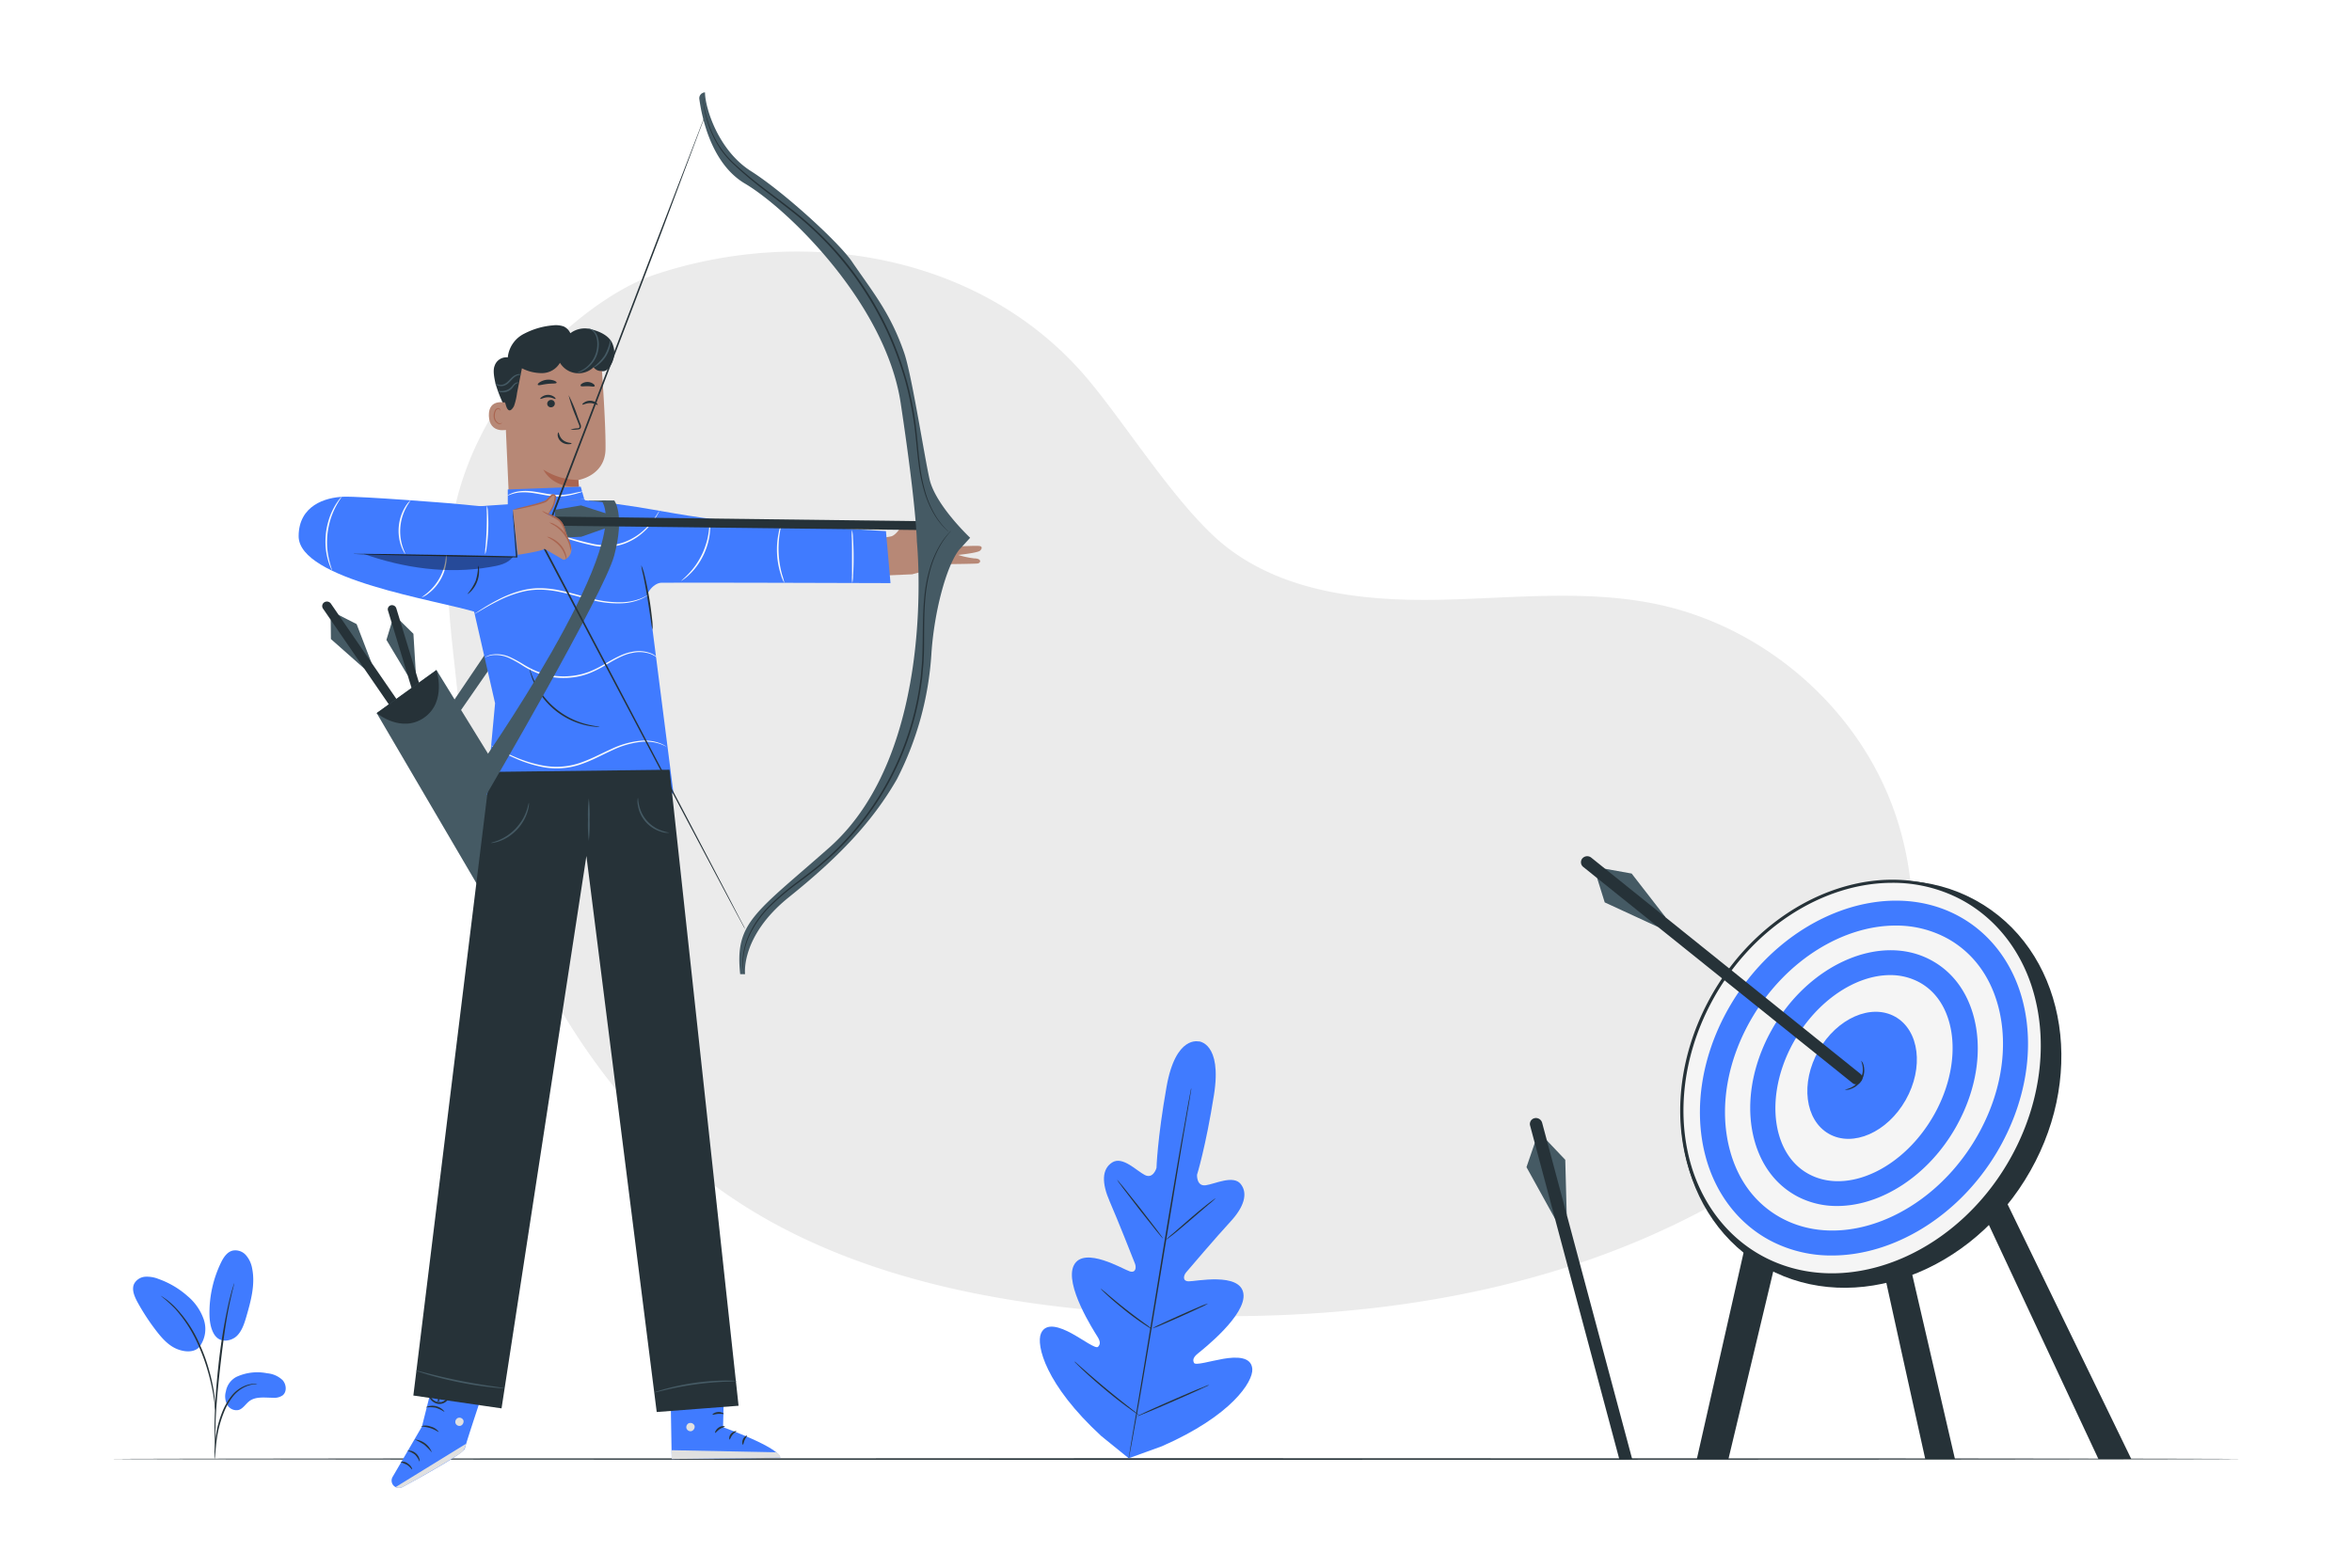 <svg xmlns="http://www.w3.org/2000/svg" viewBox="0 0 750 500"><g id="freepik--background-simple--inject-251"><path d="M145.5,217.24c-2.83-26.66-6.82-50.1,8.48-79.57,10.07-19.39,34.64-43.48,55.4-50.27,47.83-15.67,103.1-5.94,136.19,32,13,14.91,30.32,43.49,46.08,55.47,18.71,14.23,43.7,16.87,67.2,16.42s47.35-3.42,70.31,1.59c31.92,7,59.86,30.1,72.67,60.14s10.16,66.22-6.9,94.07h0a176.82,176.82,0,0,1-28.61,24.79C510.89,410,442.17,422,373.72,419.46c-59-2.15-121.71-14.46-163.26-56.33C171.69,324.08,151.29,272,145.5,217.24Z" style="fill:#ebebeb"></path></g><g id="freepik--Floor--inject-251"><path d="M715,465.34c0,.14-152.23.26-340,.26s-340-.12-340-.26,152.2-.26,340-.26S715,465.19,715,465.34Z" style="fill:#263238"></path></g><g id="freepik--Plants--inject-251"><path d="M382.2,332.12s7.56.34,4.91,17.07-5.4,25.48-5.4,25.48-.22,3.76,2.75,3.36,8.83-3.39,11.2-.37,1,7.34-3.32,12-13.29,15.18-14.1,16.14-1.29,2.81.78,2.87,16.42-3,17.47,3.88-13,17.9-14.51,19.13-1.69,2.1-1.24,3,5.18-.58,9.3-1.29,9-.8,9.29,3.23-6.62,14.93-28.83,24.65l-10.58,3.83L351.16,458c-17.83-16.42-20.79-29-19.22-32.7s6.17-2,9.83,0,7.65,5,8.37,4.25.84-1.59-.19-3.25-10.73-16.63-7.49-22.81,15.81,1.4,17.79,2,2.11-1.31,1.67-2.45-5.54-14.07-8.07-19.86-2.57-10.25.77-12.41,7.78,2.65,10.46,4,3.7-2.27,3.7-2.27.25-9.18,3.2-25.86,10.37-14.44,10.37-14.44" style="fill:#407BFF"></path><path d="M379.86,347.11s0,.11,0,.31-.08.52-.13.9c-.14.81-.33,2-.57,3.44L377,364.4c-1.76,10.7-4.19,25.45-6.88,41.73s-5.13,31.07-7,41.73c-.95,5.31-1.73,9.61-2.27,12.62-.28,1.47-.49,2.61-.65,3.42-.07.38-.13.67-.17.89a1.9,1.9,0,0,1-.08.3,1.22,1.22,0,0,1,0-.31c0-.22.08-.52.14-.89.13-.81.32-2,.56-3.44l2.14-12.64c1.8-10.68,4.23-25.44,6.88-41.75s5.13-31.05,7-41.71c1-5.31,1.73-9.62,2.27-12.62.28-1.47.5-2.62.65-3.43.08-.37.13-.67.18-.89A1.1,1.1,0,0,1,379.86,347.11Z" style="fill:#263238"></path><path d="M387.64,382.18a22.75,22.75,0,0,1-2.27,2l-5.54,4.75c-2.16,1.86-4.13,3.53-5.59,4.69-.74.59-1.34,1-1.77,1.35a3.13,3.13,0,0,1-.69.43,26.88,26.88,0,0,1,2.26-2l5.51-4.79c2.16-1.86,4.15-3.51,5.63-4.66.74-.57,1.34-1,1.77-1.33A3.21,3.21,0,0,1,387.64,382.18Z" style="fill:#263238"></path><path d="M370.83,395c-.1.08-3.46-4.06-7.5-9.25s-7.25-9.45-7.16-9.52,3.46,4.07,7.5,9.25S370.92,394.89,370.83,395Z" style="fill:#263238"></path><path d="M367.49,424a2.84,2.84,0,0,1-.73-.39c-.46-.27-1.11-.69-1.91-1.22-1.59-1.06-3.74-2.58-6-4.39s-4.29-3.53-5.69-4.83c-.7-.64-1.26-1.18-1.64-1.56a3.36,3.36,0,0,1-.55-.62,24.86,24.86,0,0,1,2.39,1.95c1.46,1.24,3.48,2.93,5.76,4.72s4.41,3.35,5.95,4.48A25.07,25.07,0,0,1,367.49,424Z" style="fill:#263238"></path><path d="M385.24,415.74a17.83,17.83,0,0,1-2.54,1.3c-1.59.76-3.8,1.78-6.26,2.88s-4.69,2.07-6.31,2.75a18.34,18.34,0,0,1-2.67,1,19.4,19.4,0,0,1,2.54-1.3c1.59-.76,3.81-1.77,6.26-2.87s4.69-2.07,6.32-2.76A18,18,0,0,1,385.24,415.74Z" style="fill:#263238"></path><path d="M385.55,441.7a3.41,3.41,0,0,1-.86.47l-2.43,1.14c-2.05.94-4.9,2.21-8.06,3.58s-6,2.61-8.12,3.47l-2.48,1a3.87,3.87,0,0,1-.94.31,4.53,4.53,0,0,1,.87-.47l2.42-1.13c2.06-.94,4.91-2.21,8.07-3.59s6-2.6,8.12-3.47l2.48-1A5.22,5.22,0,0,1,385.55,441.7Z" style="fill:#263238"></path><path d="M363.14,451.29a6.2,6.2,0,0,1-.89-.56c-.57-.37-1.36-.94-2.34-1.66-2-1.43-4.62-3.46-7.46-5.83s-5.34-4.59-7.1-6.25c-.88-.83-1.59-1.52-2.06-2a4.76,4.76,0,0,1-.71-.78,4.83,4.83,0,0,1,.82.66l2.16,1.89c1.81,1.6,4.33,3.79,7.17,6.15s5.46,4.43,7.36,5.92l2.26,1.77A4.17,4.17,0,0,1,363.14,451.29Z" style="fill:#263238"></path><path d="M75.4,439.14A15.88,15.88,0,0,1,85.24,438a8.12,8.12,0,0,1,4.86,2.17c1.22,1.34,1.45,3.7.05,4.85a4.64,4.64,0,0,1-3.06.78c-2.6,0-5.49-.49-7.57,1.07-1.18.9-2,2.38-3.39,2.82A3.36,3.36,0,0,1,72.44,448a5.73,5.73,0,0,1-.41-4.23A6.46,6.46,0,0,1,75.4,439.14Z" style="fill:#407BFF"></path><path d="M68.55,425.91c1.83,2.61,5.38,1.75,7,.15s2.35-3.91,3-6.11c1.45-5,2.91-10.33,1.84-15.46a8.67,8.67,0,0,0-2-4.2,4.48,4.48,0,0,0-4.25-1.41c-1.79.47-2.91,2.23-3.71,3.9a36.8,36.8,0,0,0-3.64,15.81c0,2.54.29,5.21,1.73,7.32" style="fill:#407BFF"></path><path d="M63.52,429.66A9.51,9.51,0,0,0,65,420.91a16.88,16.88,0,0,0-5.18-7.52,27.9,27.9,0,0,0-9.29-5.48,9.84,9.84,0,0,0-4.17-.71,4.39,4.39,0,0,0-3.51,2.12c-1,1.86,0,4.12,1,6a71,71,0,0,0,6.09,9.28c1.83,2.36,3.93,4.68,6.71,5.74s5.68.94,7.15-1" style="fill:#407BFF"></path><path d="M68.42,465.34a5.53,5.53,0,0,0,.17-1.19c.08-.87.19-1.95.31-3.24a46.19,46.19,0,0,1,.73-4.76,37.06,37.06,0,0,1,1.73-5.61,20.76,20.76,0,0,1,2.86-5.08,10.86,10.86,0,0,1,3.63-3,10.15,10.15,0,0,1,3.05-.95,6.23,6.23,0,0,0,1.18-.17,5.83,5.83,0,0,0-1.2,0,9.2,9.2,0,0,0-3.18.83,10.64,10.64,0,0,0-3.83,3,20.41,20.41,0,0,0-3,5.18,34.35,34.35,0,0,0-1.71,5.7,38.58,38.58,0,0,0-.63,4.82c-.11,1.37-.15,2.49-.16,3.26A6,6,0,0,0,68.42,465.34Z" style="fill:#263238"></path><path d="M68.64,462.84a2.15,2.15,0,0,0,0-.55v-1.58c0-1.36,0-3.34.07-5.79.12-4.88.54-10.15,1.36-17.56.77-7,1.8-15.09,2.89-20.37.23-1.2.47-2.28.69-3.23s.39-1.76.57-2.42.27-1.13.37-1.53a2.46,2.46,0,0,0,.09-.55,3.47,3.47,0,0,0-.19.52c-.12.4-.27.9-.46,1.51s-.41,1.47-.65,2.41-.5,2-.76,3.22a178.15,178.15,0,0,0-3,18.9c-.81,7.43-1.18,14.2-1.21,19.1,0,2.45,0,4.43.08,5.8,0,.64.07,1.16.1,1.57A4.06,4.06,0,0,0,68.64,462.84Z" style="fill:#263238"></path><path d="M68.68,449.79a11,11,0,0,0,0-1.65c-.06-1.05-.21-2.58-.51-4.46a58.63,58.63,0,0,0-1.45-6.5A53.29,53.29,0,0,0,64,429.5a40.79,40.79,0,0,0-8-12.43,20.68,20.68,0,0,0-1.87-1.75c-.29-.24-.55-.48-.81-.67l-.72-.51a9.57,9.57,0,0,0-1.39-.88,47,47,0,0,1,4.54,4.05,43.06,43.06,0,0,1,7.78,12.38,61.07,61.07,0,0,1,2.74,7.62c.71,2.39,1.18,4.58,1.54,6.43s.54,3.37.66,4.42A8.88,8.88,0,0,0,68.68,449.79Z" style="fill:#263238"></path></g><g id="freepik--Arrow--inject-251"><polygon points="486.76 372.25 489.4 364.55 493.25 363.72 499.13 369.91 499.59 387.51 495.85 388.68 486.76 372.25" style="fill:#455a64"></polygon><path d="M520.46,465.34l-28.7-107.22a2.06,2.06,0,0,0-2.54-1.46h0a1.91,1.91,0,0,0-1.3,2.35l28.46,106.46" style="fill:#263238"></path></g><g id="freepik--Bullseye--inject-251"><polygon points="557.79 391.55 541.08 465.34 551.16 465.34 568.15 394.21 557.79 391.55" style="fill:#263238"></polygon><path d="M598.67,395.89c0,.76,15.25,69.45,15.25,69.45h9.47L606.3,391.55Z" style="fill:#263238"></path><path d="M628.38,378.11c.26.76,40.76,87.23,40.76,87.23h10.48l-45.19-93.07Z" style="fill:#263238"></path><ellipse cx="596.66" cy="345.81" rx="67.49" ry="57.78" transform="translate(-12.67 668.76) rotate(-58.02)" style="fill:#263238"></ellipse><ellipse cx="593.78" cy="343.84" rx="65.58" ry="54.25" transform="translate(-7.04 675.23) rotate(-58.95)" style="fill:#f5f5f5"></ellipse><path d="M584.14,407.11a47.41,47.41,0,0,1-20.89-4.73c-11.48-5.58-20.16-15.81-24.45-28.8-5.5-16.68-3.43-36.27,5.69-53.74,16.83-32.27,52.64-47.76,79.81-34.54,11.48,5.59,20.17,15.82,24.45,28.8,5.5,16.69,3.43,36.27-5.69,53.74l-.44-.23.44.23C630.31,392.29,606.67,407.11,584.14,407.11ZM603.4,281.57c-22.16,0-45.45,14.63-58,38.74-9,17.23-11,36.53-5.62,53C544,386,552.45,396,563.69,401.48c26.69,13,61.9-2.3,78.49-34.1h0c9-17.23,11-36.53,5.62-53-4.2-12.73-12.7-22.75-23.94-28.22A46.48,46.48,0,0,0,603.4,281.57Z" style="fill:#263238"></path><ellipse cx="593.78" cy="342.95" rx="21.46" ry="15.97" transform="translate(2.6 690.37) rotate(-60.45)" style="fill:#407BFF"></ellipse><path d="M585.87,384.64a26.91,26.91,0,0,1-12.64-3c-6.58-3.46-11.28-9.43-13.59-17.26-3.25-11.05-1.28-24.2,5.41-36.07,11.69-20.74,34.34-30.7,50.49-22.2,6.58,3.46,11.28,9.42,13.59,17.25,3.26,11.06,1.29,24.2-5.41,36.07C614.87,375.11,599.72,384.64,585.87,384.64ZM602.7,311c-10.93,0-23.27,8.09-30.68,21.23-5.56,9.85-7.31,21-4.7,29.88,1.68,5.71,5,10,9.63,12.44,12.36,6.5,30.22-2,39.81-19.06,5.55-9.85,7.31-21,4.69-29.87-1.68-5.71-5-10-9.63-12.44A19.38,19.38,0,0,0,602.7,311Z" style="fill:#407BFF"></path><path d="M584.17,400.43a41.55,41.55,0,0,1-20.39-5.15c-9.73-5.43-16.8-14.8-19.9-26.4-4.12-15.4-1.14-33.17,8.19-48.77,16.9-28.27,49.61-40.7,72.92-27.7,9.73,5.42,16.8,14.8,19.9,26.4C649,334.2,646,352,636.71,367.58,624.36,388.23,603.56,400.43,584.17,400.43Zm20.3-105.23c-16.59,0-34.67,10.83-45.54,29-8.22,13.76-10.89,29.28-7.32,42.6,2.57,9.63,8.13,17.05,16.07,21.48,19.56,10.91,47.46-.22,62.16-24.82,8.22-13.75,10.89-29.28,7.33-42.59-2.58-9.63-8.14-17.06-16.07-21.49A34,34,0,0,0,604.47,295.2Z" style="fill:#407BFF"></path><polygon points="511.71 287.81 509.28 280.04 511.89 277.1 520.3 278.61 531.09 292.52 528.76 295.68 511.71 287.81" style="fill:#455a64"></polygon><path d="M504.81,276.46l85.95,69a1.73,1.73,0,0,0,2.55-.43h0a1.68,1.68,0,0,0,0-2.49l-85.89-69a2.06,2.06,0,0,0-2.91.33h0A1.9,1.9,0,0,0,504.81,276.46Z" style="fill:#263238"></path><path d="M593.53,338.34a3.25,3.25,0,0,1,.79,1.69,6.17,6.17,0,0,1-.66,4.43,6.47,6.47,0,0,1-3.47,2.84,3.4,3.4,0,0,1-1.84.26c0-.09.7-.16,1.71-.6a6.86,6.86,0,0,0,3.15-2.76,6.35,6.35,0,0,0,.74-4.1C593.79,339,593.45,338.38,593.53,338.34Z" style="fill:#263238"></path></g><g id="freepik--Character--inject-251"><polygon points="105.52 203.82 105.46 197.69 107.98 196.13 113.72 199.05 118.47 211.42 116.11 213.19 105.52 203.82" style="fill:#455a64"></polygon><path d="M152.86,261.42l-47.34-68.89a1.55,1.55,0,0,0-2.17-.39h0a1.42,1.42,0,0,0-.33,2l47,68.4" style="fill:#263238"></path><polygon points="123.22 204.08 124.89 198.62 127.56 197.95 131.83 202.14 132.58 214.45 129.99 215.36 123.22 204.08" style="fill:#455a64"></polygon><path d="M149.06,268.43l-22.67-74.36a1.45,1.45,0,0,0-1.82-1h0a1.33,1.33,0,0,0-.85,1.67l22.49,73.84" style="fill:#263238"></path><path d="M120.12,227.44l38,64.83a12.57,12.57,0,0,0,17.82,4.08h0a12.54,12.54,0,0,0,3.7-17l-40.46-65.64Z" style="fill:#455a64"></path><path d="M120.12,227.44s7.84,6.54,15.13,1.44,3.93-15.19,3.93-15.19Z" style="fill:#263238"></path><polygon points="143.76 224.83 187.81 159.69 193.27 159.62 144.73 229.76 143.76 224.83" style="fill:#455a64"></polygon><path d="M291.18,166.59h0a5.5,5.5,0,0,0-4.36,2.19c-.78,1.05-1.78,2.13-2.75,2.31-2,.38-5.49.95-5.49.95L278,183.71l12.86-.54,12-3.25s7.49-.08,8.76-.19,1.47-1.62-.91-1.63a27.79,27.79,0,0,1-5.18-1.11s6.23-.63,7-1.37.64-1.38-.22-1.48c-1.68-.19-7.12.29-7.51,0S291.18,166.59,291.18,166.59Z" style="fill:#b78876"></path><path d="M231,437.37l-.43,17.83s18,6.43,18.22,9.73l-34.6.41-.47-27.82Z" style="fill:#407BFF"></path><path d="M219.87,453.83a1.42,1.42,0,0,0-1,1.62,1.37,1.37,0,0,0,1.61,1,1.48,1.48,0,0,0,1-1.72,1.41,1.41,0,0,0-1.77-.82" style="fill:#e0e0e0"></path><path d="M214.21,465.34l-.05-2.81,33.27.66s1.55.66,1.38,1.74Z" style="fill:#e0e0e0"></path><path d="M231.15,455c0,.17-.85.25-1.67.81s-1.26,1.27-1.42,1.2.09-1,1.1-1.7S231.19,454.86,231.15,455Z" style="fill:#263238"></path><path d="M234.8,456.48c0,.16-.69.46-1.26,1.18s-.72,1.48-.89,1.47-.28-1,.44-1.84S234.79,456.32,234.8,456.48Z" style="fill:#263238"></path><path d="M236.91,460.8c-.15,0-.4-.81,0-1.74s1.2-1.3,1.28-1.16-.41.64-.75,1.41S237.08,460.78,236.91,460.8Z" style="fill:#263238"></path><path d="M230.8,450.94c-.07.16-.85-.07-1.8,0s-1.7.39-1.79.24.62-.75,1.75-.83S230.88,450.81,230.8,450.94Z" style="fill:#263238"></path><path d="M230.82,447.34a3.13,3.13,0,0,1-1.73,0,7.55,7.55,0,0,1-1.82-.53,7.47,7.47,0,0,1-1-.52,2,2,0,0,1-.52-.4.74.74,0,0,1-.09-.9.92.92,0,0,1,.73-.39,2.54,2.54,0,0,1,.66.08,6,6,0,0,1,1.08.36,6,6,0,0,1,1.61,1c.81.73,1.09,1.36,1,1.39s-.47-.46-1.29-1.07a6.81,6.81,0,0,0-2.56-1.15c-.37-.09-.68-.09-.77.08s0,.08,0,.19a1.64,1.64,0,0,0,.39.29,9.64,9.64,0,0,0,.92.52,9.82,9.82,0,0,0,1.68.62A11.88,11.88,0,0,1,230.82,447.34Z" style="fill:#263238"></path><path d="M230.6,447.59a2.75,2.75,0,0,1-.47-1.67,5.52,5.52,0,0,1,.21-1.9,5.24,5.24,0,0,1,.43-1.06,1.46,1.46,0,0,1,1.09-.89.81.81,0,0,1,.73.48,2.13,2.13,0,0,1,.19.63,3.83,3.83,0,0,1,0,1.17,3.94,3.94,0,0,1-.72,1.8c-.66.9-1.36,1.11-1.38,1.06s.53-.42,1-1.29a4,4,0,0,0,.53-1.63,3.48,3.48,0,0,0,0-1c-.06-.36-.2-.66-.33-.62s-.47.28-.6.58a4.85,4.85,0,0,0-.42.94,6.32,6.32,0,0,0-.32,1.73C230.51,446.93,230.69,447.56,230.6,447.59Z" style="fill:#263238"></path><path d="M140.06,433.08,134.54,455l-9.36,16.07a2.32,2.32,0,0,0,1,3.24h0a2.28,2.28,0,0,0,2.11,0c4.21-2.27,19.63-10.68,19.94-12.31.36-1.88,7.36-22.71,7.36-22.71Z" style="fill:#407BFF"></path><path d="M126.16,474.29l22.46-13.82-.26.92a3.44,3.44,0,0,1-1.4,2c-1.83,1.24-7,4.56-18.62,10.92a2.31,2.31,0,0,1-2.18,0Z" style="fill:#e0e0e0"></path><path d="M146.09,452.21a1.42,1.42,0,0,0-.86,1.66,1.36,1.36,0,0,0,1.64.87,1.47,1.47,0,0,0,.9-1.76,1.38,1.38,0,0,0-1.8-.71" style="fill:#e0e0e0"></path><path d="M133.76,466.15a7,7,0,0,0-1.44-2.22,6.9,6.9,0,0,0-2.37-1.17c0-.06.32-.15.84-.09a3.6,3.6,0,0,1,1.86.89,3.51,3.51,0,0,1,1.09,1.74C133.88,465.82,133.82,466.15,133.76,466.15Z" style="fill:#263238"></path><path d="M131.41,468.64c-.13.06-.64-.84-1.67-1.47a18.09,18.09,0,0,0-2.05-.86,2.52,2.52,0,0,1,2.31.44C131.18,467.48,131.53,468.61,131.41,468.64Z" style="fill:#263238"></path><path d="M137.68,463.21a24.53,24.53,0,0,0-2.42-2.44,24.69,24.69,0,0,0-3-1.65,6.31,6.31,0,0,1,5.44,4.09Z" style="fill:#263238"></path><path d="M139.91,456.69c-.09.12-1.15-.72-2.7-1.21s-2.9-.45-2.91-.6a4.54,4.54,0,0,1,3.06.13A4.47,4.47,0,0,1,139.91,456.69Z" style="fill:#263238"></path><path d="M141.7,450.31a10.78,10.78,0,0,0-2.79-1.34,11,11,0,0,0-3.08-.07c0-.06.29-.26.87-.41a4.91,4.91,0,0,1,2.33,0,5,5,0,0,1,2.08,1.05C141.56,449.94,141.74,450.27,141.7,450.31Z" style="fill:#263238"></path><path d="M139.29,447.77a1.8,1.8,0,0,1,.2-.83,5.82,5.82,0,0,1,1.25-2,2.59,2.59,0,0,1,1.42-.91.92.92,0,0,1,1,.48,1.56,1.56,0,0,1,.08,1.08,3.28,3.28,0,0,1-3.57,2.15,3.8,3.8,0,0,1-3.07-2.91,1.32,1.32,0,0,1,.24-1.07.92.92,0,0,1,1.05-.21,3.3,3.3,0,0,1,1.22,1.14,6.45,6.45,0,0,1,1,2.1,2,2,0,0,1,.13.85,10.58,10.58,0,0,0-1.43-2.74,3.17,3.17,0,0,0-1.09-1,.49.49,0,0,0-.57.12.82.82,0,0,0-.11.71,3.38,3.38,0,0,0,2.68,2.49,2.85,2.85,0,0,0,3.06-1.79,1.12,1.12,0,0,0,0-.75.5.5,0,0,0-.53-.27,2.28,2.28,0,0,0-1.21.75A8.73,8.73,0,0,0,139.29,447.77Z" style="fill:#263238"></path><path d="M160.36,128.55a41.93,41.93,0,0,1-2.36-6.23c-.35-1.64-.9-4.09-.28-5.64a3.94,3.94,0,0,1,4.2-2.69,9.51,9.51,0,0,1,5.33-7.61,24.17,24.17,0,0,1,9.07-2.61,7.67,7.67,0,0,1,3.44.35,4.35,4.35,0,0,1,2.11,2.16,7.6,7.6,0,0,1,6.69-1.24c2.53.62,5.43,1.9,6.59,4.23a7.36,7.36,0,0,1,.34,5.57c-.45,1.55-2,4-3.54,3.47" style="fill:#263238"></path><path d="M162.85,171.38l22.66-1c.13-2.41-1.09-17.29-1.09-17.29s8.56-1.33,8.67-9.89-1.38-28.23-1.38-28.23h0a29.73,29.73,0,0,0-29.91,3.76l-1.27,1Z" style="fill:#b78876"></path><path d="M184.42,153.06a20.71,20.71,0,0,1-11.16-3.29s2.78,6.14,11.32,5.37Z" style="fill:#aa6550"></path><path d="M161.58,128.54c-.14-.06-5.88-1.74-5.69,4.12s6,4.46,6,4.29S161.58,128.54,161.58,128.54Z" style="fill:#b78876"></path><path d="M160.06,134.79s-.1.07-.27.16a1.05,1.05,0,0,1-.76,0,2.51,2.51,0,0,1-1.24-2.23,3.35,3.35,0,0,1,.24-1.47,1.19,1.19,0,0,1,.74-.81.52.52,0,0,1,.61.26c.08.17.05.28.08.29s.12-.1.07-.34a.66.66,0,0,0-.24-.36.79.79,0,0,0-.57-.13,1.44,1.44,0,0,0-1,.94,3.39,3.39,0,0,0-.3,1.64,2.66,2.66,0,0,0,1.57,2.49,1.1,1.1,0,0,0,.93-.19C160.05,134.93,160.08,134.8,160.06,134.79Z" style="fill:#aa6550"></path><path d="M190.56,129.12c-.15.16-1.07-.54-2.39-.55s-2.28.64-2.42.47.08-.35.51-.66a3.29,3.29,0,0,1,1.94-.57,3.22,3.22,0,0,1,1.9.63C190.5,128.76,190.64,129.05,190.56,129.12Z" style="fill:#263238"></path><path d="M176.93,128.67a1.22,1.22,0,0,1-1.18,1.23,1.16,1.16,0,0,1-1.26-1.1,1.23,1.23,0,0,1,1.18-1.24A1.18,1.18,0,0,1,176.93,128.67Z" style="fill:#263238"></path><path d="M177.15,127.23c-.15.16-1.08-.53-2.39-.52s-2.29.66-2.43.5.08-.36.51-.67a3.41,3.41,0,0,1,1.94-.6,3.22,3.22,0,0,1,1.9.62C177.09,126.87,177.22,127.16,177.15,127.23Z" style="fill:#263238"></path><path d="M181.93,137a8.78,8.78,0,0,1,2.13-.39c.34,0,.66-.1.72-.33a1.81,1.81,0,0,0-.23-1c-.32-.82-.65-1.67-1-2.56a45.6,45.6,0,0,1-2.24-6.7,44,44,0,0,1,2.77,6.5l.95,2.58a1.93,1.93,0,0,1,.18,1.32.85.85,0,0,1-.56.49,2.51,2.51,0,0,1-.57.08A8.2,8.2,0,0,1,181.93,137Z" style="fill:#263238"></path><path d="M178.05,137.9c.22,0,.22,1.42,1.44,2.43s2.75.86,2.76,1.06-.34.28-1,.29a3.54,3.54,0,0,1-2.3-.8,3.09,3.09,0,0,1-1.12-2C177.8,138.25,178,137.89,178.05,137.9Z" style="fill:#263238"></path><path d="M177.49,122.07c-.13.36-1.44.19-3,.38s-2.79.6-3,.28c-.09-.15.13-.49.63-.83a5.25,5.25,0,0,1,4.56-.51C177.26,121.62,177.55,121.9,177.49,122.07Z" style="fill:#263238"></path><path d="M189.6,123.17c-.23.3-1.13,0-2.23,0s-2,.2-2.22-.11c-.09-.15,0-.45.45-.74a3.23,3.23,0,0,1,3.59.11C189.58,122.72,189.71,123,189.6,123.17Z" style="fill:#263238"></path><path d="M160.07,119.28c.11,2.5-.44,5.28,0,7.73.06.37,1,1.36,1.11,1.72.5,2.17,1.4,3.1,2.69.86a19.25,19.25,0,0,0,1-4.22l1.56-7.91A13.79,13.79,0,0,0,173,119a6.65,6.65,0,0,0,5.56-3.29,6.91,6.91,0,0,0,10.72,1.41,2.88,2.88,0,0,0,3.81.81,3.42,3.42,0,0,0,1.4-3.78c-.59-2.09-2.83-3.22-4.92-3.83-8.14-2.4-17.15-.52-24.47,3.78a12.4,12.4,0,0,0-3,2.22c-.83.92-2,2-2,3.23" style="fill:#263238"></path><path d="M166.23,119.52a3.86,3.86,0,0,0-1.32.25,4.3,4.3,0,0,0-1.2.81c-.41.38-.81.87-1.3,1.34a4.25,4.25,0,0,1-1.64,1.09,2.92,2.92,0,0,1-1.62.06c-.91-.23-1.28-.72-1.24-.75a9.11,9.11,0,0,0,1.31.4,2.81,2.81,0,0,0,1.4-.15,4.12,4.12,0,0,0,1.44-1c.46-.45.88-.94,1.34-1.33a4.31,4.31,0,0,1,1.38-.8C165.7,119.14,166.27,119.48,166.23,119.52Z" style="fill:#455a64"></path><path d="M165.3,122.1a2.55,2.55,0,0,0-.92.44,4.84,4.84,0,0,0-.73.86,3.93,3.93,0,0,1-1.08,1.07,4,4,0,0,1-2.66.63c-.7-.09-1.08-.34-1-.39s.43,0,1.08,0a4.41,4.41,0,0,0,2.35-.69c.82-.5,1.22-1.39,1.88-1.8S165.34,122,165.3,122.1Z" style="fill:#455a64"></path><path d="M187.46,104.89s.27-.08.75,0a3.25,3.25,0,0,1,1.68,1.2c1.09,1.44,1.39,4,.64,6.59a9.25,9.25,0,0,1-4.06,5.26,8.73,8.73,0,0,1-1.85.85,1.79,1.79,0,0,1-.74.14,25.7,25.7,0,0,0,2.4-1.29,9.48,9.48,0,0,0,3.77-5.11c.72-2.41.47-4.89-.45-6.23a3.25,3.25,0,0,0-1.46-1.22C187.72,105,187.45,104.93,187.46,104.89Z" style="fill:#455a64"></path><path d="M194.63,108.27a3.59,3.59,0,0,1,0,1.65,10.24,10.24,0,0,1-1.42,3.73,10.45,10.45,0,0,1-2.75,2.9,3.71,3.71,0,0,1-1.48.74,16.38,16.38,0,0,0,3.8-3.91A16.6,16.6,0,0,0,194.63,108.27Z" style="fill:#455a64"></path><path d="M240.44,166.86c-16.25-1.11-27.25-3.56-36.89-5.1s-17.25-2.22-17.25-2.22l8.26,15,11.57,19.62c-1.29-4.54,2.28-8.2,4.72-8.3,2.69-.11,73.11.12,73.11.12l-1.45-16.58Z" style="fill:#407BFF"></path><polygon points="150.59 192.47 157.87 224.3 155.18 253.34 214.76 253.04 206.56 188.94 186.3 159.18 143.76 162.07 150.59 192.47" style="fill:#407BFF"></polygon><polygon points="186.3 159.18 185.19 155.23 161.92 156.11 161.92 161.19 186.3 159.18" style="fill:#407BFF"></polygon><path d="M157,181l7.81-.25v-18.2l-21-2s-28.41-2.31-34.22-2.12S95.26,161.2,95.23,171c0,13.9,44.24,20.41,56.52,24.24" style="fill:#407BFF"></path><path d="M163.54,162.58a5.53,5.53,0,0,1,.16,1.07c.07.76.17,1.78.3,3,.23,2.69.56,6.42,1,10.91l0,.24h-.24l-18.44-.3L122.59,177l-7.18-.21-2-.09a4,4,0,0,1-.68-.06,3.22,3.22,0,0,1,.68,0l2,0,7.19.06,23.71.36,18.44.39-.22.23c-.32-4.49-.59-8.23-.78-10.92-.08-1.27-.14-2.29-.19-3.05A8.06,8.06,0,0,1,163.54,162.58Z" style="fill:#263238"></path><path d="M152.47,180.39a3.13,3.13,0,0,1,.29,1.47,9.27,9.27,0,0,1-2.51,6.66c-.65.67-1.15,1-1.19.91a16.67,16.67,0,0,0,2.62-4.17A17.14,17.14,0,0,0,152.47,180.39Z" style="fill:#263238"></path><path d="M208.08,200.85a19.92,19.92,0,0,1-.54-3c-.28-1.87-.66-4.46-1.13-7.3s-.95-5.41-1.34-7.26a22.31,22.31,0,0,1-.59-3,14.33,14.33,0,0,1,1,2.93c.48,1.83,1,4.4,1.5,7.25s.79,5.46,1,7.34A16.64,16.64,0,0,1,208.08,200.85Z" style="fill:#263238"></path><path d="M209.61,209.78a11.52,11.52,0,0,0-2-1.14,10.53,10.53,0,0,0-6.12-.37c-2.61.48-5.38,2.07-8.4,3.87a35.39,35.39,0,0,1-5,2.52,22,22,0,0,1-5.81,1.43A23.25,23.25,0,0,1,171,214.55a27.87,27.87,0,0,1-4.46-2.35,36.49,36.49,0,0,0-3.77-2.13,10.34,10.34,0,0,0-6-1.08,9,9,0,0,0-2.17.72,1.88,1.88,0,0,1,.5-.33,6,6,0,0,1,1.63-.59,10.34,10.34,0,0,1,6.23.94,39.44,39.44,0,0,1,3.84,2.1,28.37,28.37,0,0,0,4.4,2.27,23.1,23.1,0,0,0,11.13,1.47,22,22,0,0,0,5.69-1.38,35.06,35.06,0,0,0,4.9-2.47c3-1.77,5.87-3.36,8.56-3.81a10.49,10.49,0,0,1,6.28.54,6.69,6.69,0,0,1,1.47.91A2.83,2.83,0,0,1,209.61,209.78Z" style="fill:#fafafa"></path><path d="M191.19,231.8a4.24,4.24,0,0,1-1.22,0,20.71,20.71,0,0,1-3.28-.52,24,24,0,0,1-16.42-13.53,20.42,20.42,0,0,1-1.13-3.13,4.71,4.71,0,0,1-.25-1.19c.1,0,.5,1.67,1.71,4.16a25.1,25.1,0,0,0,16.18,13.34C189.46,231.64,191.2,231.7,191.19,231.8Z" style="fill:#263238"></path><path d="M212.48,238.12c0,.06-.72-.41-2.13-.9a14.52,14.52,0,0,0-6.2-.58,28.31,28.31,0,0,0-8.91,2.65c-3.21,1.44-6.62,3.38-10.55,4.66a23.51,23.51,0,0,1-11.5.72,39.83,39.83,0,0,1-9-2.86c-2.46-1.09-4.37-2.12-5.68-2.85-.66-.36-1.16-.66-1.5-.86a2.34,2.34,0,0,1-.5-.34,3.2,3.2,0,0,1,.55.24l1.54.78c1.34.67,3.27,1.66,5.73,2.69a41.11,41.11,0,0,0,8.93,2.72,23.38,23.38,0,0,0,11.26-.73c3.86-1.26,7.27-3.18,10.52-4.61a27.86,27.86,0,0,1,9.07-2.58,14,14,0,0,1,6.3.76,9.08,9.08,0,0,1,1.56.76A2.64,2.64,0,0,1,212.48,238.12Z" style="fill:#fafafa"></path><path d="M206.53,189.84a2.41,2.41,0,0,1-.49.34,11.61,11.61,0,0,1-1.49.82,17.07,17.07,0,0,1-6.06,1.41,32.63,32.63,0,0,1-9.19-.9c-3.4-.75-7-1.93-10.93-2.73a32.12,32.12,0,0,0-5.74-.7,23.13,23.13,0,0,0-5.34.49,36,36,0,0,0-8.57,3.14c-2.34,1.17-4.17,2.25-5.44,3l-1.47.84a3.06,3.06,0,0,1-.53.26,2.63,2.63,0,0,1,.48-.35l1.42-.92c1.24-.78,3-1.91,5.37-3.13a35.08,35.08,0,0,1,8.64-3.28,22.92,22.92,0,0,1,5.45-.53,31.22,31.22,0,0,1,5.84.7c3.94.81,7.57,2,10.93,2.78a33.72,33.72,0,0,0,9.06,1,18.27,18.27,0,0,0,6-1.24C205.82,190.25,206.5,189.79,206.53,189.84Z" style="fill:#fafafa"></path><path d="M142.29,177.15a6.27,6.27,0,0,1,0,2.39A14.73,14.73,0,0,1,140.4,185a14.48,14.48,0,0,1-3.83,4.32,6.65,6.65,0,0,1-2.08,1.18c0-.08.74-.54,1.85-1.47a16.54,16.54,0,0,0,5.58-9.54C142.19,178.05,142.2,177.14,142.29,177.15Z" style="fill:#fafafa"></path><path d="M130.86,159.62c.07.06-.59.84-1.35,2.27a16.07,16.07,0,0,0-1.21,12.23c.48,1.55,1,2.44.89,2.48s-.18-.19-.41-.59a9.83,9.83,0,0,1-.83-1.78,14.72,14.72,0,0,1-.77-6.4,14.52,14.52,0,0,1,2-6.12,9.88,9.88,0,0,1,1.15-1.59C130.65,159.78,130.83,159.6,130.86,159.62Z" style="fill:#fafafa"></path><path d="M105.94,182a4.25,4.25,0,0,1-.46-.87,10.26,10.26,0,0,1-.43-1.07,14,14,0,0,1-.47-1.46,22,22,0,0,1-.72-3.93,25.32,25.32,0,0,1,.1-4.89,24.61,24.61,0,0,1,1.13-4.76,21.45,21.45,0,0,1,1.67-3.63,14.69,14.69,0,0,1,.82-1.29,7.49,7.49,0,0,1,.69-.93,3.71,3.71,0,0,1,.66-.73c.08.06-.8,1.15-1.85,3.13a24.74,24.74,0,0,0-1.54,3.61,26.52,26.52,0,0,0-1.06,4.67,26.91,26.91,0,0,0-.14,4.78,24.83,24.83,0,0,0,.6,3.88C105.46,180.72,106,182,105.94,182Z" style="fill:#fafafa"></path><path d="M155.29,161.31a8.62,8.62,0,0,1,.31,2.27,49.72,49.72,0,0,1,.08,5.5,50.36,50.36,0,0,1-.5,5.48,8.72,8.72,0,0,1-.48,2.23,11.68,11.68,0,0,1,.12-2.27c.11-1.4.26-3.33.34-5.46s.08-4.07.07-5.47A11.82,11.82,0,0,1,155.29,161.31Z" style="fill:#fafafa"></path><g style="opacity:0.4"><path d="M115.94,176.65c12.77,4.56,26.86,6.52,40.22,4.22,2.78-.47,5.79-1,7.38-3.28"></path></g><path d="M210.23,163a2.45,2.45,0,0,1-.21.47c-.15.3-.39.74-.73,1.28a23.21,23.21,0,0,1-3.35,4.25,19.14,19.14,0,0,1-6.72,4.37,17.4,17.4,0,0,1-4.66,1,21.08,21.08,0,0,1-5.11-.3,80.86,80.86,0,0,1-9.46-2.57,35,35,0,0,0-7.78-1.54,16.74,16.74,0,0,0-5.29.44c-1.22.33-1.86.64-1.88.59s.14-.1.45-.25a10.51,10.51,0,0,1,1.37-.54,16.09,16.09,0,0,1,5.37-.61,34.06,34.06,0,0,1,7.89,1.45,90.17,90.17,0,0,0,9.42,2.52,20.58,20.58,0,0,0,5,.3,16.8,16.8,0,0,0,4.53-.95,19.52,19.52,0,0,0,6.64-4.19,25.19,25.19,0,0,0,3.43-4.09C209.84,163.55,210.18,162.93,210.23,163Z" style="fill:#fafafa"></path><path d="M186.11,156.68a3.72,3.72,0,0,1-.92.35c-.6.19-1.48.46-2.58.72a20.41,20.41,0,0,1-3.94.59,23.28,23.28,0,0,1-4.87-.43c-1.7-.3-3.29-.63-4.76-.78a16.79,16.79,0,0,0-3.89,0,13.3,13.3,0,0,0-3.43,1.05,2.52,2.52,0,0,1,.81-.56,9,9,0,0,1,2.56-.85,15.21,15.21,0,0,1,4-.12c1.5.13,3.11.45,4.8.75a25.73,25.73,0,0,0,4.76.46,21.91,21.91,0,0,0,3.89-.47A35.47,35.47,0,0,1,186.11,156.68Z" style="fill:#fafafa"></path><path d="M226.3,165.5a2.76,2.76,0,0,1,.15.89,16.84,16.84,0,0,1,0,2.44,20.43,20.43,0,0,1-.51,3.59,22,22,0,0,1-3.68,8.05,20.66,20.66,0,0,1-2.38,2.73,15.6,15.6,0,0,1-1.87,1.57c-.47.33-.74.5-.77.47s1-.83,2.38-2.3a24.14,24.14,0,0,0,2.25-2.75,25.89,25.89,0,0,0,2.17-3.78,26.93,26.93,0,0,0,1.44-4.1,25.49,25.49,0,0,0,.61-3.51C226.31,166.78,226.21,165.51,226.3,165.5Z" style="fill:#fafafa"></path><path d="M249.1,167.31c.08,0-.19,1.06-.45,2.75a31.17,31.17,0,0,0,.74,13.22,26.74,26.74,0,0,1,.75,2.68,9.73,9.73,0,0,1-1.1-2.58,25.65,25.65,0,0,1-1.25-6.65,26.11,26.11,0,0,1,.5-6.74A9.8,9.8,0,0,1,249.1,167.31Z" style="fill:#fafafa"></path><path d="M271.76,186a11.91,11.91,0,0,1-.08-2.5c0-1.73,0-3.77,0-6s0-4.29-.06-6a13,13,0,0,1,.06-2.5,11.06,11.06,0,0,1,.31,2.49c.11,1.54.2,3.67.21,6s-.07,4.49-.17,6A11.19,11.19,0,0,1,271.76,186Z" style="fill:#fafafa"></path><polygon points="213.5 245.5 235.51 448.35 209.41 450.35 186.99 273 159.93 449.19 131.81 445.09 156.26 246.19 213.5 245.5" style="fill:#263238"></polygon><path d="M168.65,256.08a2.56,2.56,0,0,1,0,.75,10.73,10.73,0,0,1-.42,2,13.3,13.3,0,0,1-1.18,2.78,16.39,16.39,0,0,1-2.19,3,16.7,16.7,0,0,1-2.86,2.35,14.49,14.49,0,0,1-2.71,1.32,9.79,9.79,0,0,1-2,.52,2.31,2.31,0,0,1-.74.06c0-.1,1-.28,2.57-.92a16.73,16.73,0,0,0,2.58-1.39,17.15,17.15,0,0,0,2.74-2.3,18,18,0,0,0,2.16-2.85,15.67,15.67,0,0,0,1.24-2.65C168.43,257.12,168.55,256.07,168.65,256.08Z" style="fill:#455a64"></path><path d="M187.76,254.64a44.76,44.76,0,0,1,.26,6.76,44.84,44.84,0,0,1-.26,6.77,44.84,44.84,0,0,1-.26-6.77A44.76,44.76,0,0,1,187.76,254.64Z" style="fill:#455a64"></path><path d="M213.36,265.6a5.58,5.58,0,0,1-2.42-.29,10.52,10.52,0,0,1-7.53-8.41,5.55,5.55,0,0,1,0-2.43c.09,0,.06.93.39,2.36a11.05,11.05,0,0,0,7.28,8.13C212.44,265.44,213.37,265.51,213.36,265.6Z" style="fill:#455a64"></path><path d="M160.72,442.71a4.36,4.36,0,0,1-1.14,0c-.73,0-1.78-.13-3.07-.27-2.6-.28-6.17-.78-10.07-1.57s-7.4-1.69-9.9-2.43c-1.25-.37-2.25-.69-2.94-.93a5.35,5.35,0,0,1-1.06-.42,4.52,4.52,0,0,1,1.12.23l3,.77c2.52.65,6,1.49,9.9,2.27s7.44,1.34,10,1.72l3,.43A4.83,4.83,0,0,1,160.72,442.71Z" style="fill:#455a64"></path><path d="M235,440.46a37.75,37.75,0,0,1-3.89.22c-2.4.12-5.71.36-9.34.86s-6.88,1.16-9.22,1.7-3.78.92-3.8.85a3.73,3.73,0,0,1,1-.39c.64-.22,1.58-.5,2.74-.81a75.89,75.89,0,0,1,18.64-2.58c1.2,0,2.18,0,2.85.05A4.44,4.44,0,0,1,235,440.46Z" style="fill:#455a64"></path><path d="M152.58,244.82s49.24-70.09,39.24-85.2h4.05s3.48,4.4,0,17.53c-3.23,12.17-40.69,76.19-40.69,76.19Z" style="fill:#455a64"></path><polyline points="195.87 164.59 185.28 161.19 177.08 162.58 176.81 165.69 177.84 171.52 185.34 171.2 195.87 167.49 195.87 165.41" style="fill:#455a64"></polyline><polygon points="176.51 164.76 296.46 166.26 296.46 169.09 176.51 167.67 176.51 164.76" style="fill:#263238"></polygon><path d="M237.58,296.35s-.13-.21-.35-.62-.57-1-1-1.84l-3.8-7.1c-3.28-6.2-8-15.15-13.91-26.23l-46-87.1-.06-.11,0-.11c.54-1.42,1.13-3,1.72-4.48,14.21-37.1,27.07-70.68,36.39-95,4.68-12.14,8.46-22,11.09-28.77,1.31-3.38,2.33-6,3-7.81.34-.88.61-1.55.8-2s.29-.69.29-.69l-.24.7-.76,2-2.94,7.85L211,73.89c-9.29,24.34-22.1,57.94-36.26,95.05-.58,1.54-1.17,3.07-1.71,4.49v-.21l45.84,87.18c5.82,11.11,10.52,20.08,13.77,26.3,1.61,3.09,2.85,5.5,3.71,7.14l1,1.87C237.49,296.13,237.58,296.35,237.58,296.35Z" style="fill:#263238"></path><path d="M163.54,162.58h7.77l6.48,3a3.6,3.6,0,0,1,1.9,2.06L182,174a3.54,3.54,0,0,1-2.26,4.59l-6.1-3.55c-.62.73-8.53,1.92-8.53,1.92Z" style="fill:#b78876"></path><path d="M164.17,162.58s9.38-2.28,9.68-2.38a22.26,22.26,0,0,0,1.85-1.95c.84-.9,1.56,0,1.16,1.12,0,0,.12.86.12.87a24.52,24.52,0,0,1-2.27,3.89Z" style="fill:#b78876"></path><path d="M163.54,162.58a21.79,21.79,0,0,1,3-.82l3.25-.83a30.18,30.18,0,0,0,3.89-1.21,1.57,1.57,0,0,0,.41-.22c.12-.1.25-.25.37-.37s.5-.49.74-.74l.37-.36.18-.18a.91.91,0,0,1,.29-.19,1,1,0,0,1,1.15.39.93.93,0,0,1,.11.6c0,.16,0,.31-.07.46,0,.31-.11.6-.18.88a10,10,0,0,1-.54,1.5,8.75,8.75,0,0,1-1.22,1.95c-.36.41-.59.6-.61.58a19,19,0,0,0,1.49-2.68,11,11,0,0,0,.46-1.46q.09-.4.15-.84a3.12,3.12,0,0,0,.05-.44.42.42,0,0,0-.05-.3.46.46,0,0,0-.55-.18c-.09,0-.17.13-.3.26l-.36.37-.74.75c-.13.13-.24.25-.39.38a2.24,2.24,0,0,1-.54.32,27.12,27.12,0,0,1-4,1.19c-1.23.3-2.35.54-3.29.73A16.06,16.06,0,0,1,163.54,162.58Z" style="fill:#aa6550"></path><path d="M180.82,171.52a4.19,4.19,0,0,1-.75-1.67,7.66,7.66,0,0,0-1.91-3.73,18.13,18.13,0,0,0-3.75-2.11c-1-.52-1.55-1-1.51-1.06s.64.31,1.67.73c.51.21,1.13.45,1.82.75a8.2,8.2,0,0,1,2.12,1.3,7.12,7.12,0,0,1,1.91,4A12.68,12.68,0,0,1,180.82,171.52Z" style="fill:#aa6550"></path><path d="M182.08,175.73a12,12,0,0,1-.46-1.69,11.36,11.36,0,0,0-4.94-6.48,13.6,13.6,0,0,1-1.51-.9,4,4,0,0,1,1.7.58,9.84,9.84,0,0,1,3.29,2.79A9.72,9.72,0,0,1,182,174,4.17,4.17,0,0,1,182.08,175.73Z" style="fill:#aa6550"></path><path d="M180.62,178.42c-.17.06-.4-2.28-2.22-4.29s-4-2.77-3.9-2.93a3.19,3.19,0,0,1,1.4.45,9,9,0,0,1,2.88,2.13,7.75,7.75,0,0,1,1.7,3.17A3,3,0,0,1,180.62,178.42Z" style="fill:#aa6550"></path><path d="M224.85,29.47a1.86,1.86,0,0,0-1.85,2.1c.75,5.55,3.73,20.61,14.58,27,13.44,7.94,44.82,38.18,49.63,70,5.09,33.7,5.16,44.18,5.16,44.18s6.85,66.86-28,97.64c-23.68,20.91-30.11,23.83-28.34,40.31h1.56s-1.56-12.06,14-24.57S278,262.45,286,248.53a101.39,101.39,0,0,0,11-39.92c.85-13.32,4.72-28,8.84-33.24l3.52-3.85s-11-10.33-12.93-18.62c-1.66-7.22-5.64-33.21-8.1-40.35-4.41-12.8-10.1-19.49-16.67-29.13-4.19-6.15-21.69-22.17-32.21-28.85s-14.64-20.36-14.64-25.1Z" style="fill:#455a64"></path><path d="M303.25,169.32a1.76,1.76,0,0,1-.26.33c-.18.22-.47.51-.8.94a27.05,27.05,0,0,0-2.64,3.94,33.51,33.51,0,0,0-2.81,6.94,50.62,50.62,0,0,0-1.7,9.79c-.31,3.67-.33,7.72-.36,12.07,0,2.17,0,4.42-.14,6.74,0,1.16-.15,2.33-.25,3.52s-.17,2.4-.37,3.61a91.85,91.85,0,0,1-28.54,55.61c-.88.86-1.83,1.6-2.73,2.4s-1.8,1.54-2.71,2.25c-1.83,1.44-3.63,2.78-5.37,4.09a81,81,0,0,0-9.2,7.78,32.54,32.54,0,0,0-5.85,8,23.54,23.54,0,0,0-2.34,7.08,18.4,18.4,0,0,0-.11,4.73c0,.54.14.94.17,1.22a4.06,4.06,0,0,1,.06.42,12.18,12.18,0,0,1-.33-1.63,17.38,17.38,0,0,1,0-4.77,23.26,23.26,0,0,1,2.28-7.18,32.72,32.72,0,0,1,5.84-8.1,80.23,80.23,0,0,1,9.21-7.87c1.73-1.32,3.53-2.66,5.34-4.1.91-.71,1.81-1.47,2.7-2.25s1.84-1.53,2.7-2.39a92,92,0,0,0,28.4-55.32c.2-1.2.26-2.41.37-3.59s.22-2.35.27-3.5c.1-2.31.14-4.56.16-6.73.05-4.34.09-8.4.43-12.09a48.54,48.54,0,0,1,1.78-9.84,32.66,32.66,0,0,1,2.92-7,24.46,24.46,0,0,1,2.73-3.9c.35-.42.65-.71.84-.92A1.7,1.7,0,0,1,303.25,169.32Z" style="fill:#263238"></path><path d="M224.21,30.31a2.14,2.14,0,0,1,0,.43c0,.3.06.72.1,1.25a33.16,33.16,0,0,0,.85,4.74,35.17,35.17,0,0,0,2.71,7.1,28.73,28.73,0,0,0,6,8.06,122.19,122.19,0,0,0,9.39,7.87c3.49,2.69,7.3,5.47,11.17,8.58a108.45,108.45,0,0,1,11.34,10.71A100.94,100.94,0,0,1,276,92.31a106.92,106.92,0,0,1,8,14.7,111.89,111.89,0,0,1,5.23,14.69A109.62,109.62,0,0,1,292,135.54c.55,4.38.81,8.49,1.29,12.2a53.79,53.79,0,0,0,2,9.88,31.76,31.76,0,0,0,3.11,6.93,24,24,0,0,0,2.91,3.83c.37.41.68.69.88.89a1.7,1.7,0,0,1,.29.32,13.34,13.34,0,0,1-1.24-1.14,22.38,22.38,0,0,1-3-3.79,31.53,31.53,0,0,1-3.22-6.95,53.89,53.89,0,0,1-2.12-9.92c-.5-3.73-.78-7.83-1.35-12.2a108.81,108.81,0,0,0-2.8-13.76,112,112,0,0,0-5.24-14.61,106,106,0,0,0-8-14.63,102.16,102.16,0,0,0-10.15-13.2,108.42,108.42,0,0,0-11.26-10.67c-3.85-3.12-7.65-5.91-11.14-8.62a119.19,119.19,0,0,1-9.37-8,28.47,28.47,0,0,1-6-8.19A34.22,34.22,0,0,1,225,36.78a30.11,30.11,0,0,1-.77-4.78c0-.55,0-1,0-1.26A2.35,2.35,0,0,1,224.21,30.31Z" style="fill:#263238"></path></g></svg>